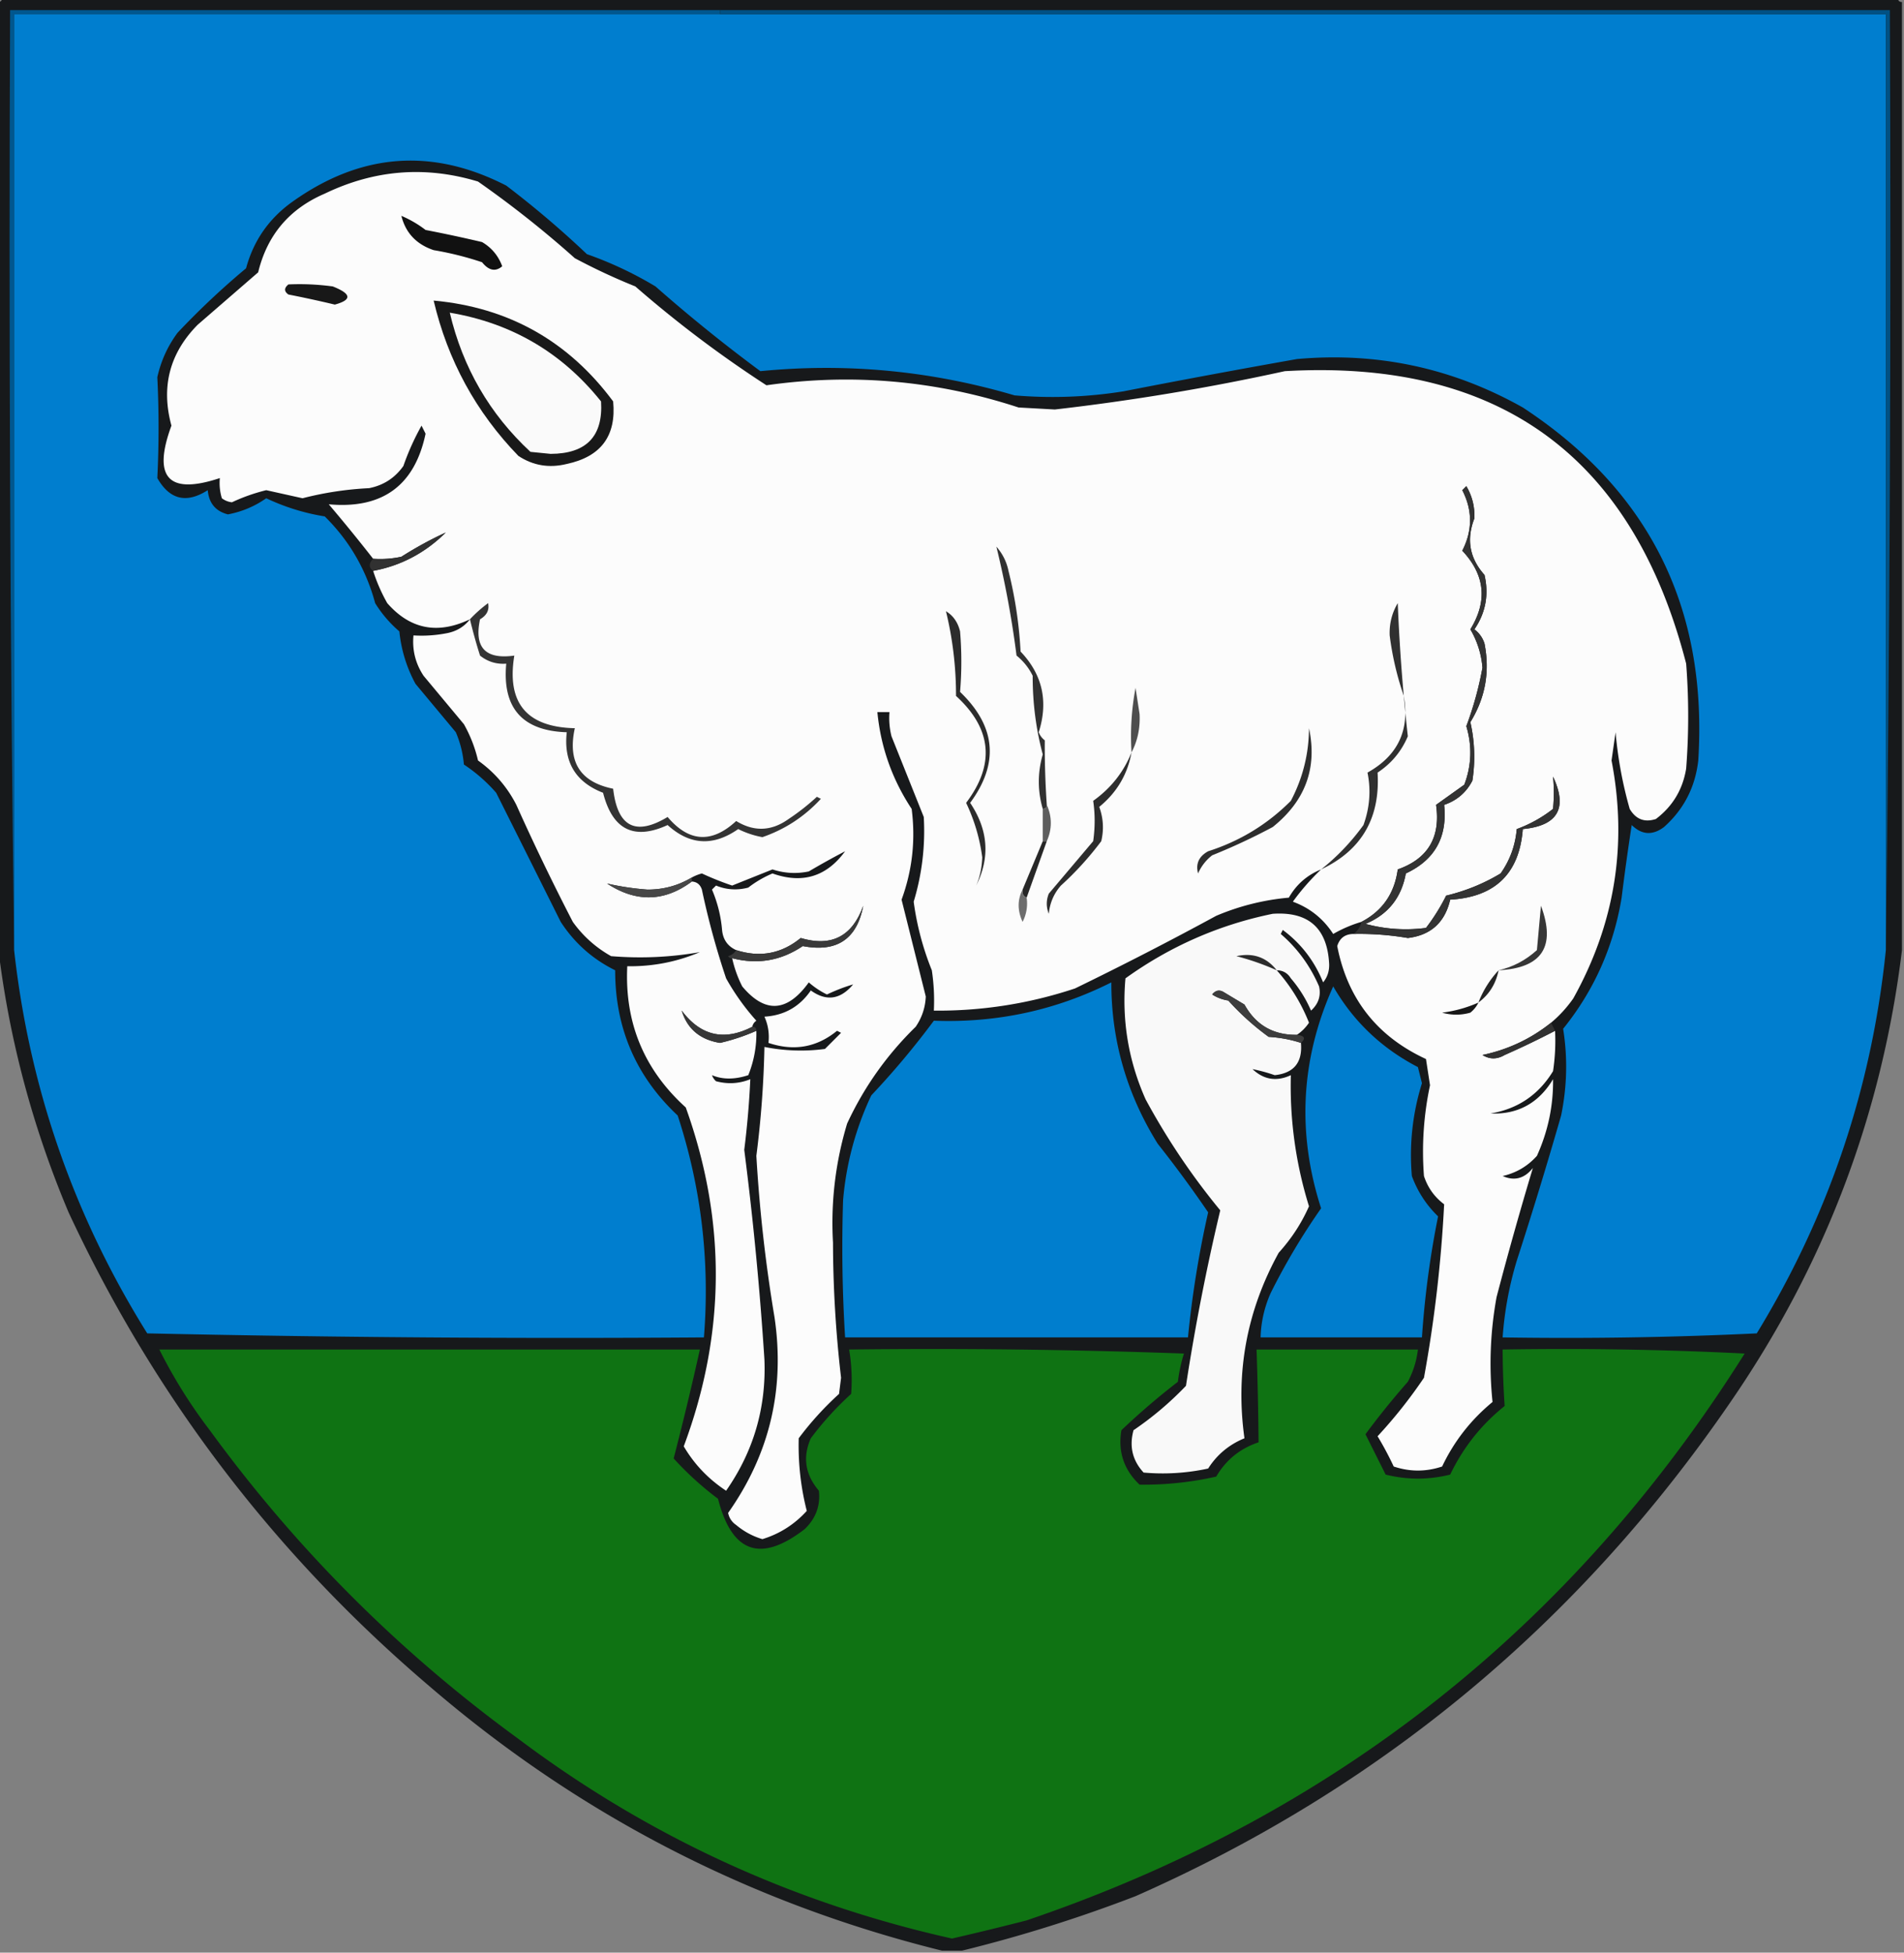 <svg xmlns="http://www.w3.org/2000/svg" width="472" height="484" style="shape-rendering:geometricPrecision;text-rendering:geometricPrecision;image-rendering:optimizeQuality;fill-rule:evenodd;clip-rule:evenodd"><rect width="100%" height="100%" fill="#808080" stroke="none"/><path style="opacity:.887" fill="#0b0d0f" d="M.5-.5h470c0 .667.333 1 1 1v235c-4.972 40.741-19.139 78.075-42.5 112-37.622 54.873-86.789 95.706-147.5 122.5a355.687 355.687 0 0 1-43 13.5h-5c-47.61-11.804-89.944-33.637-127-65.5-38.424-32.708-68.257-71.875-89.5-117.5-8.991-21.305-14.824-43.305-17.5-66V.5c.667 0 1-.333 1-1z"/><path style="opacity:1" fill="#00578f" d="M178.5 2.5v1H3.5v232c-1-77.498-1.333-155.165-1-233h176z"/><path style="opacity:1" fill="#007ecf" d="M178.5 3.5h289v232c-3.478 34.099-14.144 65.766-32 95a992.863 992.863 0 0 1-63 1 86.752 86.752 0 0 1 3.5-19 1120.86 1120.86 0 0 0 11-36c1.474-7.165 1.641-14.332.5-21.5 7.659-9.491 12.492-20.324 14.5-32.5a606.804 606.804 0 0 1 2.5-18c2.496 2.453 5.162 2.62 8 .5 4.91-4.375 7.744-9.875 8.5-16.5 2.382-37.735-12.118-66.902-43.5-87.5-17.411-9.791-36.078-13.791-56-12a2440.113 2440.113 0 0 0-43 8 111.147 111.147 0 0 1-27 1c-20.64-6.097-41.64-8.097-63-6a390.548 390.548 0 0 1-26-21 91.945 91.945 0 0 0-17-8 241.5 241.5 0 0 0-20-17c-18.369-9.426-36.036-8.092-53 4-5.811 4.14-9.645 9.64-11.5 16.5a192.94 192.94 0 0 0-17 16c-2.434 3.295-4.1 6.962-5 11 .407 8.317.407 16.65 0 25 3.063 5.369 7.23 6.369 12.5 3 .286 3.224 1.952 5.224 5 6 3.48-.66 6.646-1.993 9.5-4a53.506 53.506 0 0 0 14.5 4.5c6.087 6.002 10.254 13.168 12.5 21.5a29.94 29.94 0 0 0 6 7 34.287 34.287 0 0 0 4 13l10 12a25.777 25.777 0 0 1 2 8 39.806 39.806 0 0 1 8 7c5.327 10.631 10.66 21.298 16 32 3.408 5.242 7.908 9.242 13.5 12-.017 14.294 5.15 26.294 15.5 36 5.843 17.865 8.01 36.199 6.5 55-46.005.333-92.005 0-138-1-18.205-29.148-29.205-60.814-33-95V3.5h175z"/><path style="opacity:1" fill="#005184" d="M178.5 3.5v-1h290c.333 77.835-.001 155.502-1 233V3.5h-289z"/><path style="opacity:1" fill="#fcfcfc" d="M384.5 253.5c-4.996 3.997-10.662 6.663-17 8 1.784 1.106 3.618 1.106 5.5 0a217.455 217.455 0 0 0 12.5-6 50.464 50.464 0 0 1-.5 10c-3.578 5.871-8.745 9.371-15.5 10.5 6.759.274 11.926-2.56 15.5-8.5.083 6.582-1.25 12.915-4 19-2.295 2.565-5.128 4.231-8.5 5 2.928 1.288 5.428.621 7.5-2a916.722 916.722 0 0 0-9 32 91.6 91.6 0 0 0-1 26c-5.374 4.428-9.541 9.761-12.5 16-4 1.333-8 1.333-12 0a80.507 80.507 0 0 0-4-7.5 119.908 119.908 0 0 0 11.5-14.5 332.763 332.763 0 0 0 5-43c-2.403-1.805-4.07-4.138-5-7a78.925 78.925 0 0 1 1.5-22.5l-1-6.5c-12.13-5.608-19.464-14.941-22-28 .6-1.968 1.933-2.968 4-3 4.53-.097 9.03.236 13.5 1 5.685-.682 9.185-3.849 10.5-9.5 11.155-.657 17.155-6.49 18-17.5 8.677-.834 11.177-5.167 7.5-13 .253 2.633.253 5.3 0 8a32.538 32.538 0 0 1-9 5c-.351 4.056-1.685 7.723-4 11-4.172 2.508-8.672 4.342-13.5 5.5a49.274 49.274 0 0 1-5 8 38.186 38.186 0 0 1-15-1c5.584-2.32 8.917-6.486 10-12.5 7.18-3.338 10.347-9.005 9.5-17 3.159-1.074 5.493-3.074 7-6a38.463 38.463 0 0 0-.5-14.5c3.712-6.017 4.879-12.517 3.5-19.5a6.978 6.978 0 0 0-2.5-3.5c2.791-4.101 3.625-8.601 2.5-13.5-3.698-4.13-4.531-8.797-2.5-14 .115-2.888-.552-5.555-2-8l-1 1c2.561 4.982 2.561 9.982 0 15 5.639 5.997 6.305 12.497 2 19.5a22.09 22.09 0 0 1 3 9.5 84.107 84.107 0 0 1-4 14.5c1.47 4.905 1.303 9.739-.5 14.5l-7 5c1.158 8.032-2.009 13.365-9.5 16-.801 5.959-3.801 10.292-9 13a32.128 32.128 0 0 0-7 3c-2.45-3.784-5.783-6.451-10-8a57.226 57.226 0 0 1 7-8c-3.475 1.405-6.141 3.738-8 7a59.475 59.475 0 0 0-18 4.5 865.298 865.298 0 0 1-35 18 107.133 107.133 0 0 1-35 5.5 50.464 50.464 0 0 0-.5-10 69.945 69.945 0 0 1-4.5-17 60.178 60.178 0 0 0 2.5-21c-2.661-6.657-5.327-13.323-8-20a18.453 18.453 0 0 1-.5-6h-3c.835 8.678 3.668 16.678 8.5 24 .996 7.724.163 15.224-2.5 22.5l6 24c-.115 2.732-.948 5.232-2.5 7.5-7.153 6.981-12.819 14.981-17 24a84.948 84.948 0 0 0-3.5 29.5 293.906 293.906 0 0 0 2 33.5l-.5 4a77.742 77.742 0 0 0-10 11c-.16 6.15.507 12.15 2 18-3.053 3.356-6.72 5.69-11 7-2.38-.701-4.547-1.867-6.5-3.5-1.074-.739-1.741-1.739-2-3 10.293-14.569 14.127-30.736 11.5-48.5a374.517 374.517 0 0 1-4.5-40 249.978 249.978 0 0 0 2-27 45.527 45.527 0 0 0 15 .5l4-4-1-.5c-5.023 4.119-10.69 5.119-17 3 .256-2.292-.077-4.459-1-6.5 4.906-.299 8.739-2.466 11.5-6.5 3.843 2.77 7.343 2.27 10.5-1.5-2.082.607-4.249 1.44-6.5 2.5a19.953 19.953 0 0 1-4.5-3c-5.345 7.42-10.845 7.753-16.5 1a29.278 29.278 0 0 1-2.5-7c6.288 1.636 12.121.636 17.5-3 8.431 1.628 13.431-1.706 15-10-2.713 7.606-7.88 10.272-15.5 8-4.771 3.902-10.105 4.902-16 3-2.11-.953-3.277-2.619-3.5-5a32.357 32.357 0 0 0-2.5-10l1-1c2.603 1.062 5.27 1.228 8 .5a26.852 26.852 0 0 1 6-3.5c7.404 2.632 13.404.799 18-5.5a197.423 197.423 0 0 0-9 5c-3.036.638-6.036.472-9-.5l-10 4a72.626 72.626 0 0 1-7.5-3c-.902.243-1.735.577-2.5 1-3.361 2.008-7.028 3.008-11 3a67.507 67.507 0 0 1-10-1.5c7.205 4.717 14.205 4.551 21-.5 1.25.077 2.083.744 2.5 2a196.092 196.092 0 0 0 6 22 58.317 58.317 0 0 0 7.5 10.5c-.556.383-.889.883-1 1.5-6.966 3.6-12.799 2.267-17.5-4 1.376 4.527 4.543 7.193 9.5 8a50.466 50.466 0 0 0 9-3 27.44 27.44 0 0 1-2 11c-3.376 1.105-6.376 1.105-9 0a3.647 3.647 0 0 0 1 1.5c2.929.777 5.763.61 8.5-.5a219.99 219.99 0 0 1-1.5 17.5 828.297 828.297 0 0 1 5 52c.468 11.926-2.699 22.76-9.5 32.5-4.386-2.885-7.886-6.552-10.5-11 10.423-27.919 10.59-55.919.5-84-10.347-9.363-15.18-21.029-14.5-35 6.299.089 12.299-1.078 18-3.5-7.231 1.277-14.565 1.61-22 1a29.002 29.002 0 0 1-9.5-8.5 579.235 579.235 0 0 1-14-29c-2.261-4.429-5.428-8.096-9.5-11a33.689 33.689 0 0 0-3.5-9l-10-12c-2.006-3.036-2.84-6.369-2.5-10a32.462 32.462 0 0 0 8-.5c2.525-.424 4.525-1.59 6-3.5-7.992 3.816-14.825 2.483-20.5-4a42.283 42.283 0 0 1-3.5-8c6.892-1.282 12.892-4.448 18-9.5-3.647 1.664-7.313 3.664-11 6-2.31.497-4.643.663-7 .5a416.544 416.544 0 0 0-11-13.5c13.291 1.205 21.291-4.628 24-17.5l-1-2a61.99 61.99 0 0 0-4.5 10c-2.1 2.967-4.934 4.8-8.5 5.5a82.251 82.251 0 0 0-16.5 2.5l-9-2a45.4 45.4 0 0 0-8.5 3 4.932 4.932 0 0 1-2.5-1 12.935 12.935 0 0 1-.5-5c-12.752 4.237-16.752-.096-12-13-2.628-9.611-.461-17.945 6.5-25l15-13c2.235-9.237 7.735-15.737 16.5-19.5 12.33-5.943 24.996-6.943 38-3a258.98 258.98 0 0 1 24 19 154.026 154.026 0 0 0 15 7A288.068 288.068 0 0 0 190 95.5c21.198-3.034 42.031-1.2 62.5 5.5l9 .5a567.222 567.222 0 0 0 57-9.5c53.092-3.048 86.259 21.119 99.5 72.5.667 8.667.667 17.333 0 26-.839 5.179-3.339 9.346-7.5 12.5-2.808.92-4.975.087-6.5-2.5a101.538 101.538 0 0 1-3.5-19l-1 7c4.008 20.797.841 40.464-9.5 59-1.626 2.305-3.46 4.305-5.5 6z"/><path style="opacity:1" fill="#111" d="M99.5 53.5a27.543 27.543 0 0 1 6 3.5 358.13 358.13 0 0 1 14 3c2.365 1.384 4.032 3.384 5 6-1.661 1.412-3.328 1.079-5-1a78.96 78.96 0 0 0-12-3c-4.285-1.447-6.952-4.28-8-8.5z"/><path style="opacity:1" fill="#181818" d="M71.5 70.5a60.94 60.94 0 0 1 11 .5c4.642 1.83 4.809 3.33.5 4.5A285.52 285.52 0 0 0 71.5 73c-1.098-.77-1.098-1.603 0-2.5z"/><path style="opacity:1" fill="#191919" d="M107.5 74.5c18.568 1.7 33.402 10.034 44.5 25 .818 8.526-3.015 13.693-11.5 15.5-4.358 1.075-8.358.408-12-2-10.517-10.864-17.517-23.697-21-38.5z"/><path style="opacity:1" fill="#fafafa" d="M111.5 77.5c15.343 2.585 27.843 9.918 37.5 22 .539 8.631-3.628 12.965-12.5 13l-5-.5c-10.114-9.38-16.781-20.88-20-34.5z"/><path style="opacity:1" fill="#313131" d="M92.5 141.5c-1.125-.848-1.125-1.848 0-3 2.357.163 4.69-.003 7-.5 3.687-2.336 7.353-4.336 11-6-5.108 5.052-11.108 8.218-18 9.5zM259.5 199.5c0 .667-.333 1-1 1-1.302-4.476-1.302-8.976 0-13.5-1.681-6.292-2.514-12.792-2.5-19.5a14.506 14.506 0 0 0-4-5 241.841 241.841 0 0 0-5-27 12.804 12.804 0 0 1 3 6 104.439 104.439 0 0 1 3 20c5.429 5.693 6.929 12.359 4.5 20a4.457 4.457 0 0 0 1.5 2 212.24 212.24 0 0 0 .5 16z"/><path style="opacity:1" fill="#303030" d="M327.5 215.5c3.97-3.139 7.47-6.805 10.5-11 1.557-4.305 1.89-8.638 1-13 7.518-4.187 10.518-10.52 9-19a74.574 74.574 0 0 1-3.5-15c-.115-2.888.552-5.555 2-8a466.124 466.124 0 0 0 2.5 33c-1.588 3.755-4.088 6.755-7.5 9 .68 11.28-3.987 19.28-14 24z"/><path style="opacity:1" fill="#2c2c2c" d="M234.5 151.5c1.784 1.074 2.951 2.74 3.5 5a89.869 89.869 0 0 1 0 15c8.897 8.535 9.731 17.701 2.5 27.5 4.491 6.703 4.991 13.536 1.5 20.5.9-2.078 1.4-4.411 1.5-7a45.006 45.006 0 0 0-4-13.5c7.22-9.534 6.386-18.367-2.5-26.5.004-7.166-.829-14.166-2.5-21z"/><path style="opacity:1" fill="#4e4e4e" d="M280.5 186.5a64.873 64.873 0 0 1 1-16l1 6.5c.172 3.477-.494 6.644-2 9.5z"/><path style="opacity:1" fill="#343434" d="M116.5 153.5a32.6 32.6 0 0 1 4.5-4c.345 1.701-.322 3.034-2 4-1.498 7.003 1.335 10.003 8.5 9-1.938 11.732 3.062 17.732 15 18-1.838 8.346 1.328 13.346 9.5 15 1.07 9.451 5.57 11.784 13.5 7 5.295 6.257 10.961 6.59 17 1 4.421 2.71 8.754 2.543 13-.5a55.482 55.482 0 0 0 7-5.5l1 .5c-4.062 4.405-8.895 7.572-14.5 9.5a22.2 22.2 0 0 1-6-2c-6.186 4.325-12.02 3.992-17.5-1-8.337 3.832-13.671 1.166-16-8-6.822-2.637-9.822-7.637-9-15-11.017-.35-16.017-6.017-15-17-2.436.183-4.603-.484-6.5-2a128.384 128.384 0 0 1-2.5-9z"/><path style="opacity:1" fill="#5e5e5e" d="M259.5 199.5c1.333 3 1.333 6 0 9h-1v-8c.667 0 1-.333 1-1z"/><path style="opacity:1" fill="#2d2d2d" d="M324.5 180.5c2.099 9.857-.901 18.024-9 24.5-4.88 2.607-9.88 4.94-15 7a11.532 11.532 0 0 0-3.5 4.5c-.63-2.403.203-4.237 2.5-5.5 7.885-2.522 14.718-6.689 20.5-12.5 2.96-5.63 4.46-11.63 4.5-18zM280.5 186.5c-.979 5.452-3.646 9.952-8 13.5 1.017 2.787 1.184 5.62.5 8.5a77.742 77.742 0 0 1-10 11c-1.751 1.99-2.751 4.323-3 7-.667-1.667-.667-3.333 0-5l11-13c.482-3.407.482-6.74 0-10 4.379-3.118 7.546-7.118 9.5-12z"/><path style="opacity:1" fill="#272727" d="M258.5 208.5h1l-5 14c-.838-.342-1.172-1.008-1-2l5-12z"/><path style="opacity:1" fill="#474747" d="M171.5 217.5v1c-6.795 5.051-13.795 5.217-21 .5a67.507 67.507 0 0 0 10 1.5c3.972.008 7.639-.992 11-3z"/><path style="opacity:1" fill="#333" d="M335.5 231.5c1.051-.722 1.718-1.722 2-3 5.199-2.708 8.199-7.041 9-13 7.491-2.635 10.658-7.968 9.5-16l7-5c1.803-4.761 1.97-9.595.5-14.5a84.107 84.107 0 0 0 4-14.5 22.09 22.09 0 0 0-3-9.5c4.305-7.003 3.639-13.503-2-19.5 2.561-5.018 2.561-10.018 0-15l1-1c1.448 2.445 2.115 5.112 2 8-2.031 5.203-1.198 9.87 2.5 14 1.125 4.899.291 9.399-2.5 13.5a6.978 6.978 0 0 1 2.5 3.5c1.379 6.983.212 13.483-3.5 19.5a38.463 38.463 0 0 1 .5 14.5c-1.507 2.926-3.841 4.926-7 6 .847 7.995-2.32 13.662-9.5 17-1.083 6.014-4.416 10.18-10 12.5a38.186 38.186 0 0 0 15 1 49.274 49.274 0 0 0 5-8c4.828-1.158 9.328-2.992 13.5-5.5 2.315-3.277 3.649-6.944 4-11a32.538 32.538 0 0 0 9-5c.253-2.7.253-5.367 0-8 3.677 7.833 1.177 12.166-7.5 13-.845 11.01-6.845 16.843-18 17.5-1.315 5.651-4.815 8.818-10.5 9.5a70.936 70.936 0 0 0-13.5-1z"/><path style="opacity:1" fill="#6d6d6d" d="M253.5 220.5c-.172.992.162 1.658 1 2a9.86 9.86 0 0 1-1 6c-1.3-2.809-1.3-5.476 0-8z"/><path style="opacity:1" fill="#f9f9f9" d="M316.5 240.5c3.421 3.836 6.087 8.17 8 13-.84 1.235-1.84 2.235-3 3-5.841.081-10.174-2.419-13-7.5l-5-3c-1.135-.749-2.135-.583-3 .5a10.258 10.258 0 0 0 4 1.5 64.231 64.231 0 0 0 10 9c2.865.183 5.531.683 8 1.5.426 4.83-1.741 7.497-6.5 8a41.475 41.475 0 0 0-5.5-1.5c2.794 2.638 5.961 3.138 9.5 1.5a100.248 100.248 0 0 0 4.5 32.5c-1.854 4.196-4.354 8.03-7.5 11.5-7.935 14.387-10.768 29.72-8.5 46-3.819 1.568-6.819 4.068-9 7.5a53.05 53.05 0 0 1-16 1c-2.765-2.995-3.598-6.495-2.5-10.5a80.48 80.48 0 0 0 13-11 542.994 542.994 0 0 1 8.5-43.5c-7.011-8.499-13.178-17.665-18.5-27.5-4.262-9.573-5.929-19.573-5-30 11.057-7.947 23.224-13.28 36.5-16 8.895-.606 13.562 3.56 14 12.5.046 1.728-.454 3.228-1.5 4.5-2.146-5.313-5.479-9.646-10-13l-.5 1c4.12 3.547 7.287 7.88 9.5 13 .507 2.335-.16 4.335-2 6a31.317 31.317 0 0 0-5-8c-.816-1.323-1.983-1.989-3.5-2z"/><path style="opacity:1" fill="#393939" d="M181.5 237.5c-.438.065-.772-.101-1-.5.916-.278 1.582-.778 2-1.5 5.895 1.902 11.229.902 16-3 7.62 2.272 12.787-.394 15.5-8-1.569 8.294-6.569 11.628-15 10-5.379 3.636-11.212 4.636-17.5 3z"/><path style="opacity:1" fill="#2c2c2c" d="M316.5 240.5a63.512 63.512 0 0 0-10-3.5c4.146-.897 7.48.27 10 3.5z"/><path style="opacity:1" fill="#363636" d="M371.5 240.5c3.54-.803 6.707-2.47 9.5-5l1-11c3.771 10.127.271 15.46-10.5 16z"/><path style="opacity:1" fill="#242424" d="M371.5 240.5c-.669 3.349-2.336 6.016-5 8a24.766 24.766 0 0 1 5-8z"/><path style="opacity:1" fill="#007ece" d="M275.5 243.5c-.024 14.328 3.809 27.661 11.5 40a295.859 295.859 0 0 1 12.5 17 250.818 250.818 0 0 0-5 31h-85a361.415 361.415 0 0 1-.5-34 75.327 75.327 0 0 1 7-26 203.945 203.945 0 0 0 15.5-18.5c15.605.581 30.272-2.586 44-9.5z"/><path style="opacity:1" fill="#007dcd" d="M330.5 244.5c5.003 8.668 12.003 15.335 21 20l1 4a59.623 59.623 0 0 0-2.5 23c1.42 3.845 3.587 7.178 6.5 10a229.102 229.102 0 0 0-4 30h-40a28.778 28.778 0 0 1 2.5-11 164.063 164.063 0 0 1 12.5-21c-6.042-18.74-5.042-37.073 3-55z"/><path style="opacity:1" fill="#3d3d3d" d="M321.5 256.5c1.924.211 2.257.877 1 2-2.469-.817-5.135-1.317-8-1.5a64.231 64.231 0 0 1-10-9 10.258 10.258 0 0 1-4-1.5c.865-1.083 1.865-1.249 3-.5l5 3c2.826 5.081 7.159 7.581 13 7.5z"/><path style="opacity:1" fill="#171717" d="M366.5 248.5c-.453.958-1.119 1.792-2 2.5a12.494 12.494 0 0 1-7 0 31.568 31.568 0 0 0 9-2.5z"/><path style="opacity:1" fill="#373737" d="M186.5 254.5c.667 0 1 .333 1 1a50.466 50.466 0 0 1-9 3c-4.957-.807-8.124-3.473-9.5-8 4.701 6.267 10.534 7.6 17.5 4z"/><path style="opacity:1" fill="#313131" d="m384.5 253.5 1 2a217.455 217.455 0 0 1-12.5 6c-1.882 1.106-3.716 1.106-5.5 0 6.338-1.337 12.004-4.003 17-8z"/><path style="opacity:1" fill="#0f7313" d="M39.5 334.5h134a801.792 801.792 0 0 1-6.5 27 77.742 77.742 0 0 0 11 10c3.424 13.444 10.59 15.944 21.5 7.5 2.746-2.646 3.913-5.812 3.5-9.5-3.404-4.003-4.071-8.336-2-13a77.742 77.742 0 0 1 10-11c.279-3.67.112-7.337-.5-11 27.675-.333 55.341 0 83 1a38.852 38.852 0 0 0-1.5 7 177.338 177.338 0 0 0-14 12c-.899 5.302.601 9.802 4.5 13.5a81.898 81.898 0 0 0 19-2c2.413-4.13 5.913-6.963 10.5-8.5a908.088 908.088 0 0 0-.5-23h40a22.394 22.394 0 0 1-2.5 8 195.148 195.148 0 0 0-10.5 13l5 10c5.333 1.333 10.667 1.333 16 0 3.229-6.724 7.729-12.39 13.5-17-.31-4.607-.476-9.273-.5-14 20.011-.333 40.011 0 60 1-42.7 67.862-102.033 114.695-178 140.5a748.192 748.192 0 0 1-18.5 4.5c-39.496-8.835-75.329-25.335-107.5-49.5-29.5-21.5-55-47-76.5-76.5a125.293 125.293 0 0 1-12.5-20z"/></svg>